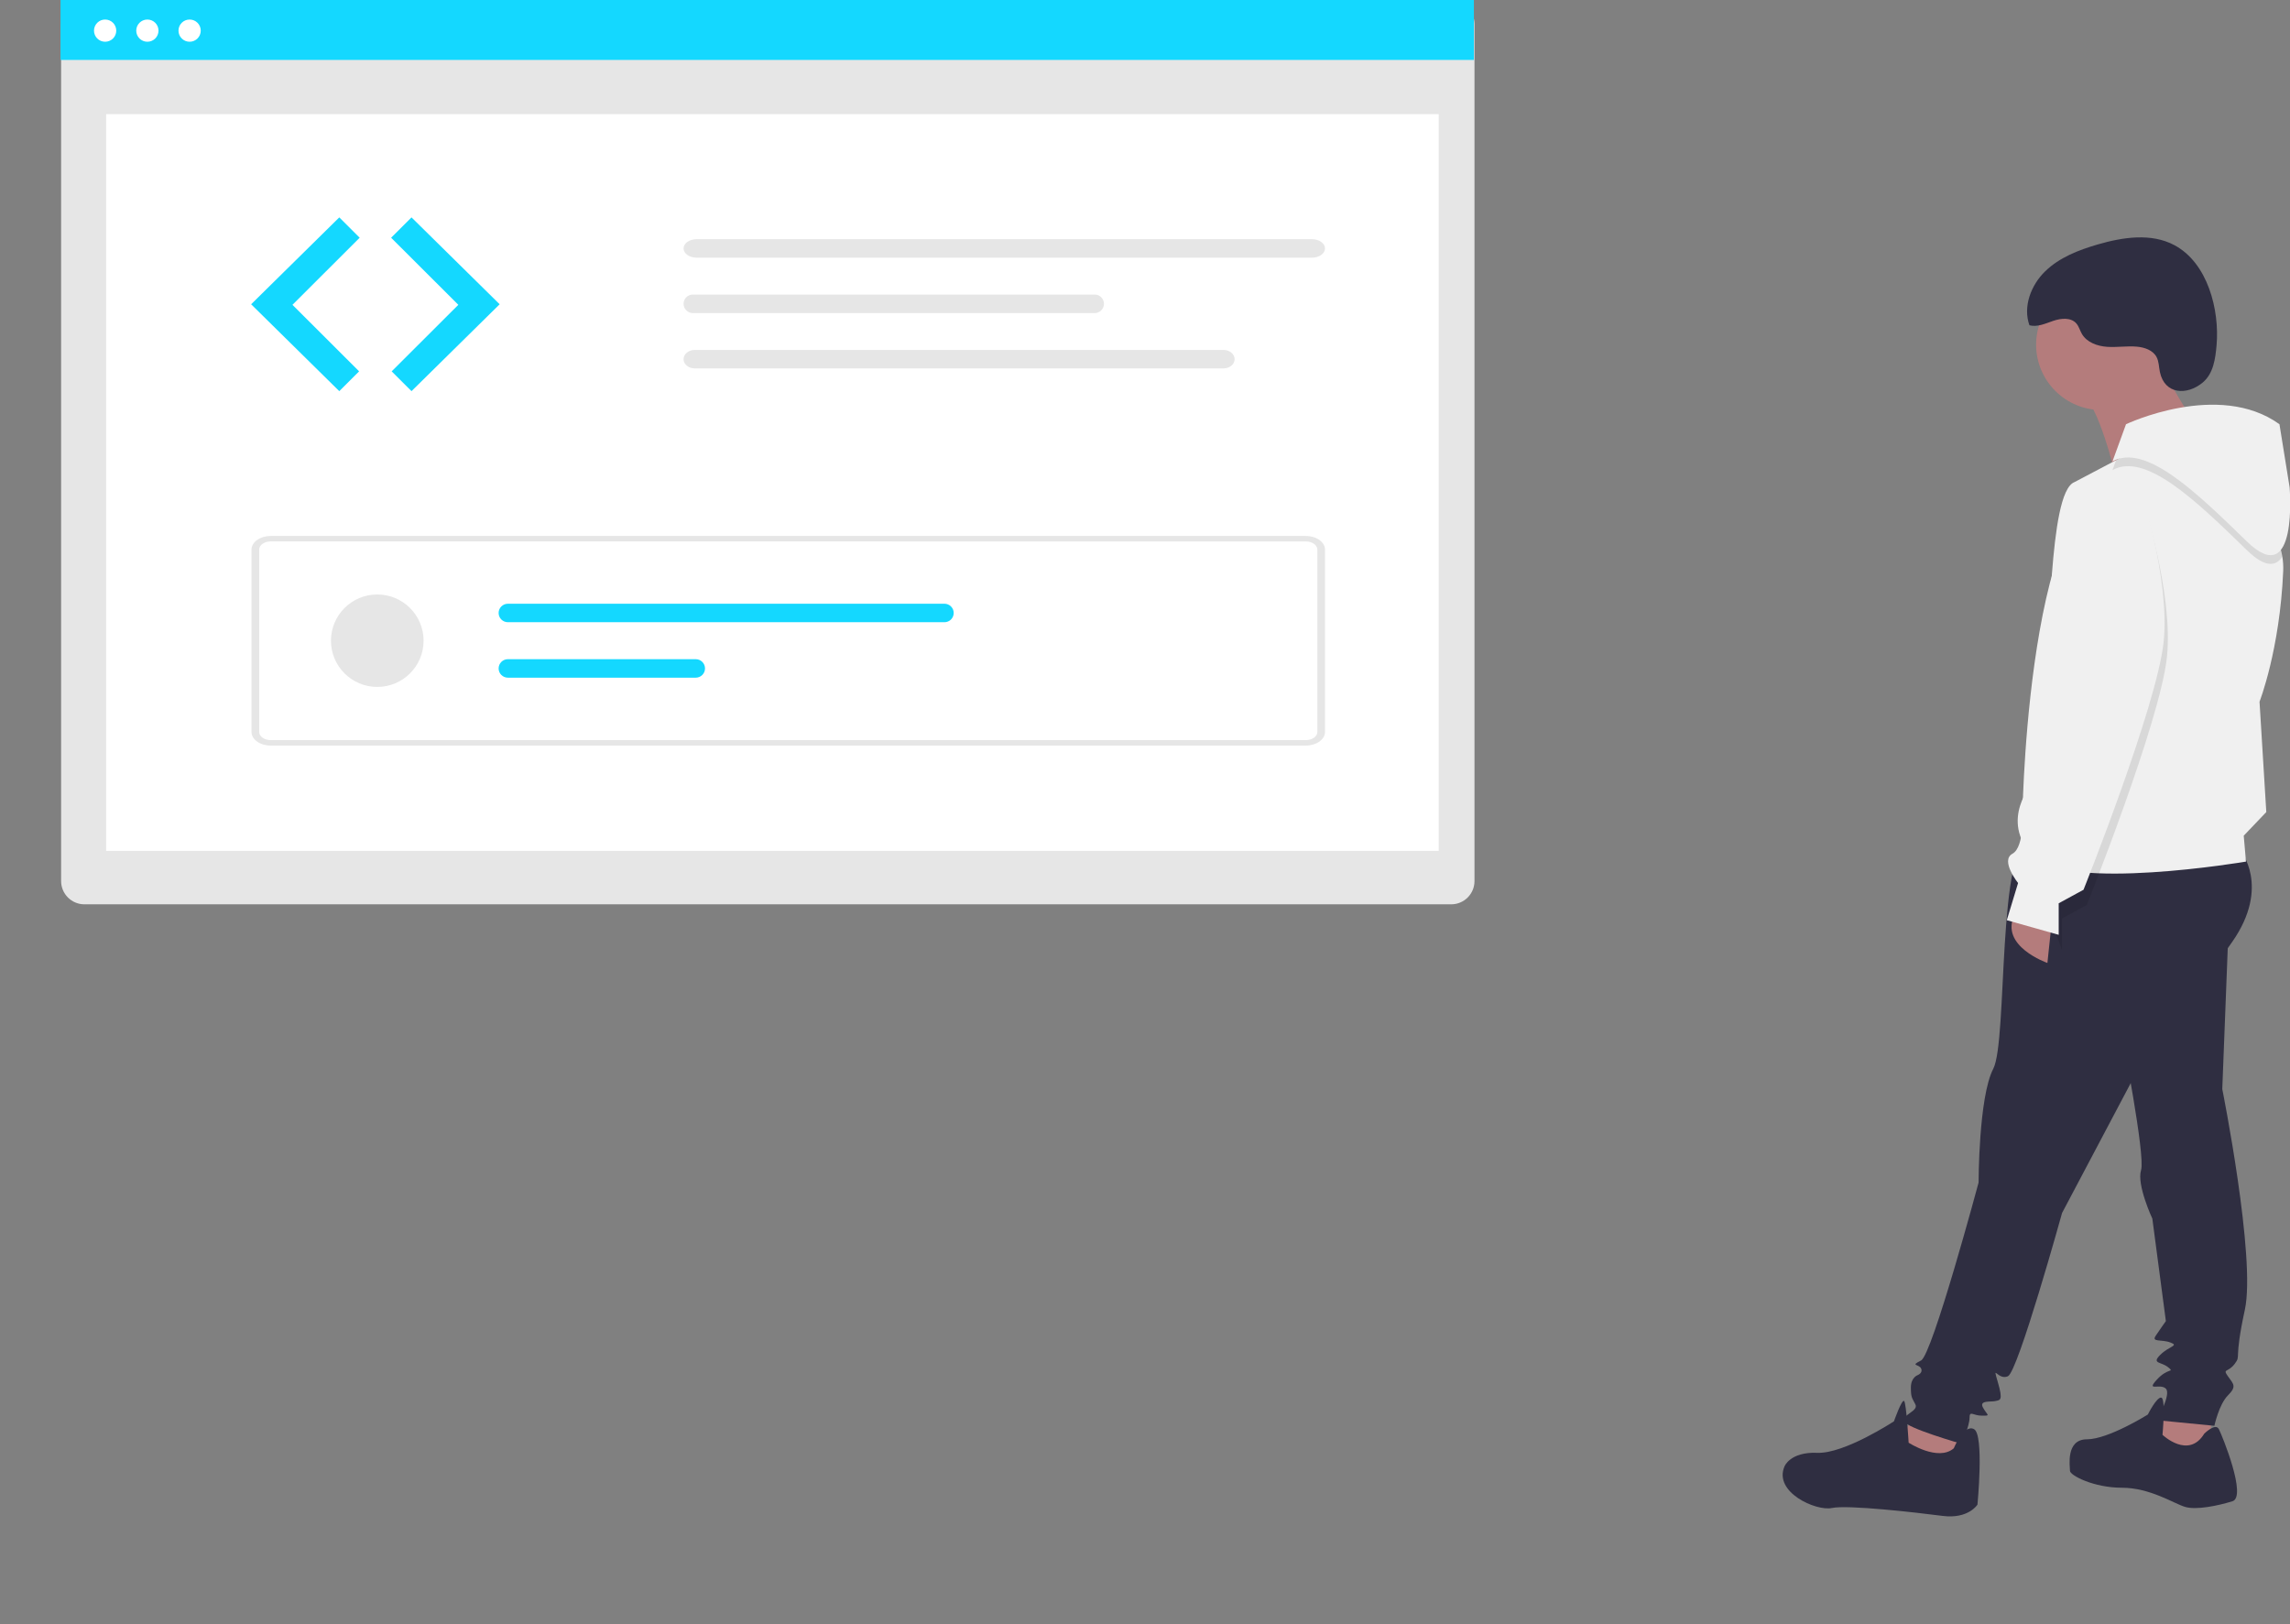 <svg width="492" height="349" viewBox="0 0 492 349" fill="none" xmlns="http://www.w3.org/2000/svg">
<rect x="0" y="0" width="492" height="349" fill="#808080" stroke="none"/>
<g clip-path="url(#clip0_4_55)">
<path d="M311.791 0.172H18.13C15.369 0.172 13.13 2.411 13.13 5.172V189.298C13.13 192.06 15.369 194.298 18.13 194.298H311.791C314.553 194.298 316.791 192.06 316.791 189.298V5.172C316.791 2.411 314.553 0.172 311.791 0.172Z" fill="#E6E6E6"/>
<path d="M309.101 24.52H22.806V182.813H309.101V24.52Z" fill="white"/>
<path d="M316.661 0H13V12.877H316.661V0Z" fill="#14D8FF"/>
<path d="M22.587 8.97C23.908 8.97 24.978 7.902 24.978 6.584C24.978 5.265 23.908 4.197 22.587 4.197C21.267 4.197 20.196 5.265 20.196 6.584C20.196 7.902 21.267 8.97 22.587 8.97Z" fill="white"/>
<path d="M31.663 8.97C32.983 8.97 34.054 7.902 34.054 6.584C34.054 5.265 32.983 4.197 31.663 4.197C30.342 4.197 29.272 5.265 29.272 6.584C29.272 7.902 30.342 8.97 31.663 8.97Z" fill="white"/>
<path d="M40.739 8.97C42.059 8.97 43.13 7.902 43.13 6.584C43.13 5.265 42.059 4.197 40.739 4.197C39.418 4.197 38.347 5.265 38.347 6.584C38.347 7.902 39.418 8.97 40.739 8.97Z" fill="white"/>
<path d="M72.894 46.707L53.957 65.374L72.894 84.041L77.155 79.788L62.835 65.492L77.275 51.078L72.894 46.707Z" fill="#14D8FF"/>
<path d="M88.411 46.707L107.348 65.374L88.411 84.041L84.15 79.788L98.471 65.492L84.031 51.078L88.411 46.707Z" fill="#14D8FF"/>
<path d="M149.666 51.391C148.117 51.391 146.861 52.281 146.861 53.377C146.861 54.474 148.117 55.363 149.666 55.363H281.872C283.421 55.363 284.676 54.474 284.676 53.377C284.676 52.281 283.421 51.391 281.872 51.391H149.666Z" fill="#E6E6E6"/>
<path d="M280.557 160.191H58.154C55.88 160.191 54.038 158.881 54.035 157.266V118.084C54.038 116.469 55.88 115.159 58.154 115.159H280.557C282.831 115.159 284.673 116.469 284.676 118.084V157.266C284.674 158.88 282.831 160.189 280.557 160.191ZM58.154 116.328C56.79 116.328 55.684 117.114 55.683 118.083V157.265C55.683 158.233 56.79 159.018 58.154 159.019H280.557C281.921 159.019 283.027 158.233 283.028 157.265V118.084C283.028 117.115 281.921 116.33 280.557 116.329L58.154 116.328Z" fill="#E6E6E6"/>
<path d="M81.056 147.59C86.552 147.59 91.006 143.143 91.006 137.658C91.006 132.173 86.552 127.726 81.056 127.726C75.561 127.726 71.106 132.173 71.106 137.658C71.106 143.143 75.561 147.59 81.056 147.59Z" fill="#E6E6E6"/>
<path d="M109.12 129.715C108.592 129.714 108.086 129.923 107.713 130.294C107.339 130.666 107.129 131.171 107.128 131.698C107.127 132.225 107.336 132.73 107.709 133.103C108.081 133.476 108.587 133.686 109.115 133.686H202.911C203.439 133.686 203.945 133.477 204.318 133.105C204.691 132.732 204.901 132.227 204.901 131.7C204.901 131.174 204.691 130.669 204.318 130.296C203.945 129.924 203.439 129.715 202.911 129.715H109.12Z" fill="#14D8FF"/>
<path d="M109.12 141.63C108.859 141.63 108.6 141.681 108.358 141.78C108.117 141.88 107.897 142.026 107.713 142.21C107.339 142.582 107.129 143.087 107.128 143.613C107.127 144.14 107.336 144.646 107.709 145.018C108.081 145.391 108.587 145.601 109.115 145.602H149.478C150.006 145.603 150.512 145.394 150.885 145.022C151.259 144.65 151.469 144.145 151.47 143.619C151.471 143.092 151.262 142.587 150.889 142.214C150.517 141.841 150.011 141.631 149.483 141.63H109.12Z" fill="#14D8FF"/>
<path d="M148.7 63.289C148.2 63.329 147.734 63.556 147.394 63.923C147.054 64.291 146.865 64.774 146.865 65.275C146.865 65.775 147.054 66.257 147.394 66.625C147.734 66.993 148.2 67.22 148.7 67.26H235.345C235.845 67.22 236.311 66.993 236.651 66.625C236.991 66.257 237.18 65.775 237.18 65.275C237.18 64.774 236.991 64.291 236.651 63.923C236.311 63.556 235.845 63.329 235.345 63.289H148.7Z" fill="#E6E6E6"/>
<path d="M149.27 75.186C147.94 75.186 146.861 76.075 146.861 77.172C146.861 78.268 147.94 79.157 149.27 79.157H262.846C264.177 79.157 265.255 78.268 265.255 77.172C265.255 76.075 264.177 75.186 262.846 75.186H149.27Z" fill="#E6E6E6"/>
<path d="M421.457 306.343L420.73 316.022L405.945 311.183L412.003 303.924L421.457 306.343Z" fill="#B47C7C"/>
<path d="M475.27 303.198L474.542 312.634L466.3 313.844L461.452 309.247L467.027 300.294L475.27 303.198Z" fill="#B47C7C"/>
<path d="M481.33 182.702C481.33 182.702 487.875 190.445 479.633 202.301C471.391 214.157 461.453 225.771 461.453 225.771L443.029 260.613C443.029 260.613 433.575 294.729 431.394 295.697C429.212 296.665 428 292.794 429.212 296.907C430.424 301.02 429.697 300.778 428.727 301.021C427.758 301.264 425.092 300.779 426.061 302.473C427.03 304.167 427.758 304.167 425.819 304.167C423.879 304.167 423.152 302.957 423.152 304.651C423.152 306.344 421.455 310.216 421.455 310.216C421.455 310.216 409.578 306.828 409.093 305.376C408.608 303.925 412.244 303.199 411.517 301.747C410.79 300.296 410.548 300.295 410.548 298.118C410.548 295.941 412.002 295.457 412.002 295.457C412.002 295.457 413.214 294.973 412.729 294.005C412.245 293.037 410.305 293.521 412.729 292.311C415.153 291.101 425.093 254.081 425.093 254.081C425.093 254.081 425.093 235.69 428.244 229.642C431.395 223.594 428.971 180.524 436.487 180.04C444.004 179.557 481.33 182.702 481.33 182.702Z" fill="#2F2E41"/>
<path d="M478.906 196.494L477.451 233.997C477.451 233.997 484.723 270.291 482.299 281.421C479.875 292.551 481.572 291.099 480.118 293.035C478.663 294.971 477.451 294.003 478.663 295.697C479.875 297.391 480.6 297.874 478.663 299.811C476.726 301.748 475.754 306.344 475.754 306.344L463.392 305.135C463.392 305.135 466.543 299.57 465.329 298.36C464.115 297.15 460.966 299.085 463.392 296.426C465.819 293.767 467.271 294.974 465.816 293.765C464.362 292.555 462.18 293.039 464.119 291.103C466.058 289.168 468.241 289.17 466.301 288.442C464.361 287.714 462.179 288.442 463.15 286.99C464.121 285.538 465.331 283.845 465.331 283.845L462.423 261.826C462.423 261.826 459.029 254.568 459.999 251.422C460.968 248.277 455.877 222.387 455.877 222.387L478.906 196.494Z" fill="#2F2E41"/>
<path d="M473.574 308.037C473.574 308.037 475.998 305.617 476.725 307.069C477.452 308.521 482.784 321.586 479.634 322.554C476.484 323.522 471.877 324.487 469.453 323.764C467.029 323.04 461.939 319.649 455.879 319.649C449.82 319.649 444.729 316.988 444.729 316.02C444.729 315.052 443.76 309.245 448.365 309.245C452.97 309.245 461.454 303.922 461.454 303.922C461.454 303.922 463.391 300.051 464.363 300.293C465.335 300.535 464.605 308.277 464.605 308.277C464.605 308.277 470.179 313.601 473.574 308.037Z" fill="#2F2E41"/>
<path d="M419.761 311.182C419.761 311.182 421.943 305.859 424.124 307.067C426.306 308.276 424.851 323.277 424.851 323.277C424.851 323.277 422.914 326.423 417.337 325.697C411.76 324.971 396.976 323.277 393.582 324.003C390.188 324.729 380.977 320.616 383.401 315.05C383.401 315.05 384.613 311.905 390.431 312.147C396.249 312.389 406.914 305.372 406.914 305.372C406.914 305.372 408.611 300.533 409.096 301.017C409.58 301.5 410.065 309.969 410.065 309.969C410.065 309.969 416.368 314.085 419.761 311.182Z" fill="#2F2E41"/>
<path d="M451.515 88.097C459.28 88.097 465.574 81.814 465.574 74.063C465.574 66.313 459.28 60.029 451.515 60.029C443.75 60.029 437.456 66.313 437.456 74.063C437.456 81.814 443.75 88.097 451.515 88.097Z" fill="#B47C7C"/>
<path d="M462.423 75.031C462.423 75.031 469.937 90.032 472.603 91.484C475.27 92.936 454.424 101.889 454.424 101.889C454.424 101.889 451.03 87.129 446.909 83.984C442.789 80.839 462.423 75.031 462.423 75.031Z" fill="#B47C7C"/>
<path d="M440.85 197.703L439.88 206.898C439.88 206.898 429.457 203.269 432.851 196.494L440.85 197.703Z" fill="#B47C7C"/>
<path d="M436.73 183.912C444.002 191.653 482.542 185.12 482.542 185.12L482.059 179.555L486.907 174.478L485.453 150.764C485.453 150.764 489.814 139.635 490.54 122.698C490.584 121.657 490.521 120.614 490.352 119.586C487.853 104.413 463.103 94.641 462.423 94.871C462.081 94.983 458.438 96.879 454.636 98.872C450.271 101.161 445.7 103.582 445.7 103.582C439.881 105.763 440.852 140.605 438.911 143.75C436.97 146.895 438.911 157.779 438.911 157.779L436.731 168.182C436.731 168.182 429.456 176.171 436.73 183.912Z" fill="#F0F0F0"/>
<path opacity="0.1" d="M460.223 107.1C460.223 107.1 467.01 127.424 465.555 141.216C464.101 155.008 448.345 194.447 448.345 194.447L443.015 197.35V204.125L439.264 193.984L449.579 172.456C449.579 172.456 436.708 98.148 460.223 107.1Z" fill="black"/>
<path opacity="0.1" d="M453.857 101.001C460.89 97.131 471.556 107.297 482.706 118.181C486.71 122.089 489.026 121.696 490.353 119.585C487.854 104.413 463.104 94.641 462.424 94.87C462.082 94.983 458.439 96.878 454.637 98.872L453.857 101.001Z" fill="black"/>
<path d="M453.861 99.131L456.769 91.147C456.769 91.147 476.646 81.71 489.735 91.147L491.917 104.696C491.917 104.696 493.854 127.198 482.706 116.31C471.558 105.422 460.889 95.26 453.861 99.131Z" fill="#F0F0F0"/>
<path d="M459.515 103.824C459.515 103.824 466.302 124.148 464.847 137.94C463.393 151.732 447.637 191.171 447.637 191.171L442.304 194.077V200.852L431.154 197.706L433.578 189.722C433.578 189.722 429.7 184.883 432.367 183.431C435.033 181.979 434.548 173.994 434.548 173.994C434.548 173.994 436.002 94.871 459.515 103.824Z" fill="#F0F0F0"/>
<path d="M464.049 79.938C463.819 78.853 463.85 77.686 463.33 76.707C462.548 75.24 460.753 74.625 459.094 74.481C456.976 74.297 454.842 74.662 452.721 74.518C450.6 74.373 448.334 73.566 447.279 71.724C446.857 70.99 446.65 70.125 446.091 69.488C444.929 68.162 442.809 68.367 441.139 68.936C439.468 69.504 437.726 70.333 436.018 69.889C434.582 65.878 436.35 61.252 439.409 58.282C442.467 55.312 446.592 53.714 450.689 52.523C456.093 50.951 462.174 50.023 467.142 52.663C474.347 56.49 476.889 66.621 476.224 74.172C475.973 77.026 475.562 80.258 473.251 82.185C469.863 85.01 465.072 84.767 464.049 79.938Z" fill="#2F2E41"/>
</g>
<defs>
<clipPath id="clip0_4_55">
<rect width="492" height="349" fill="white"/>
</clipPath>
</defs>
</svg>
